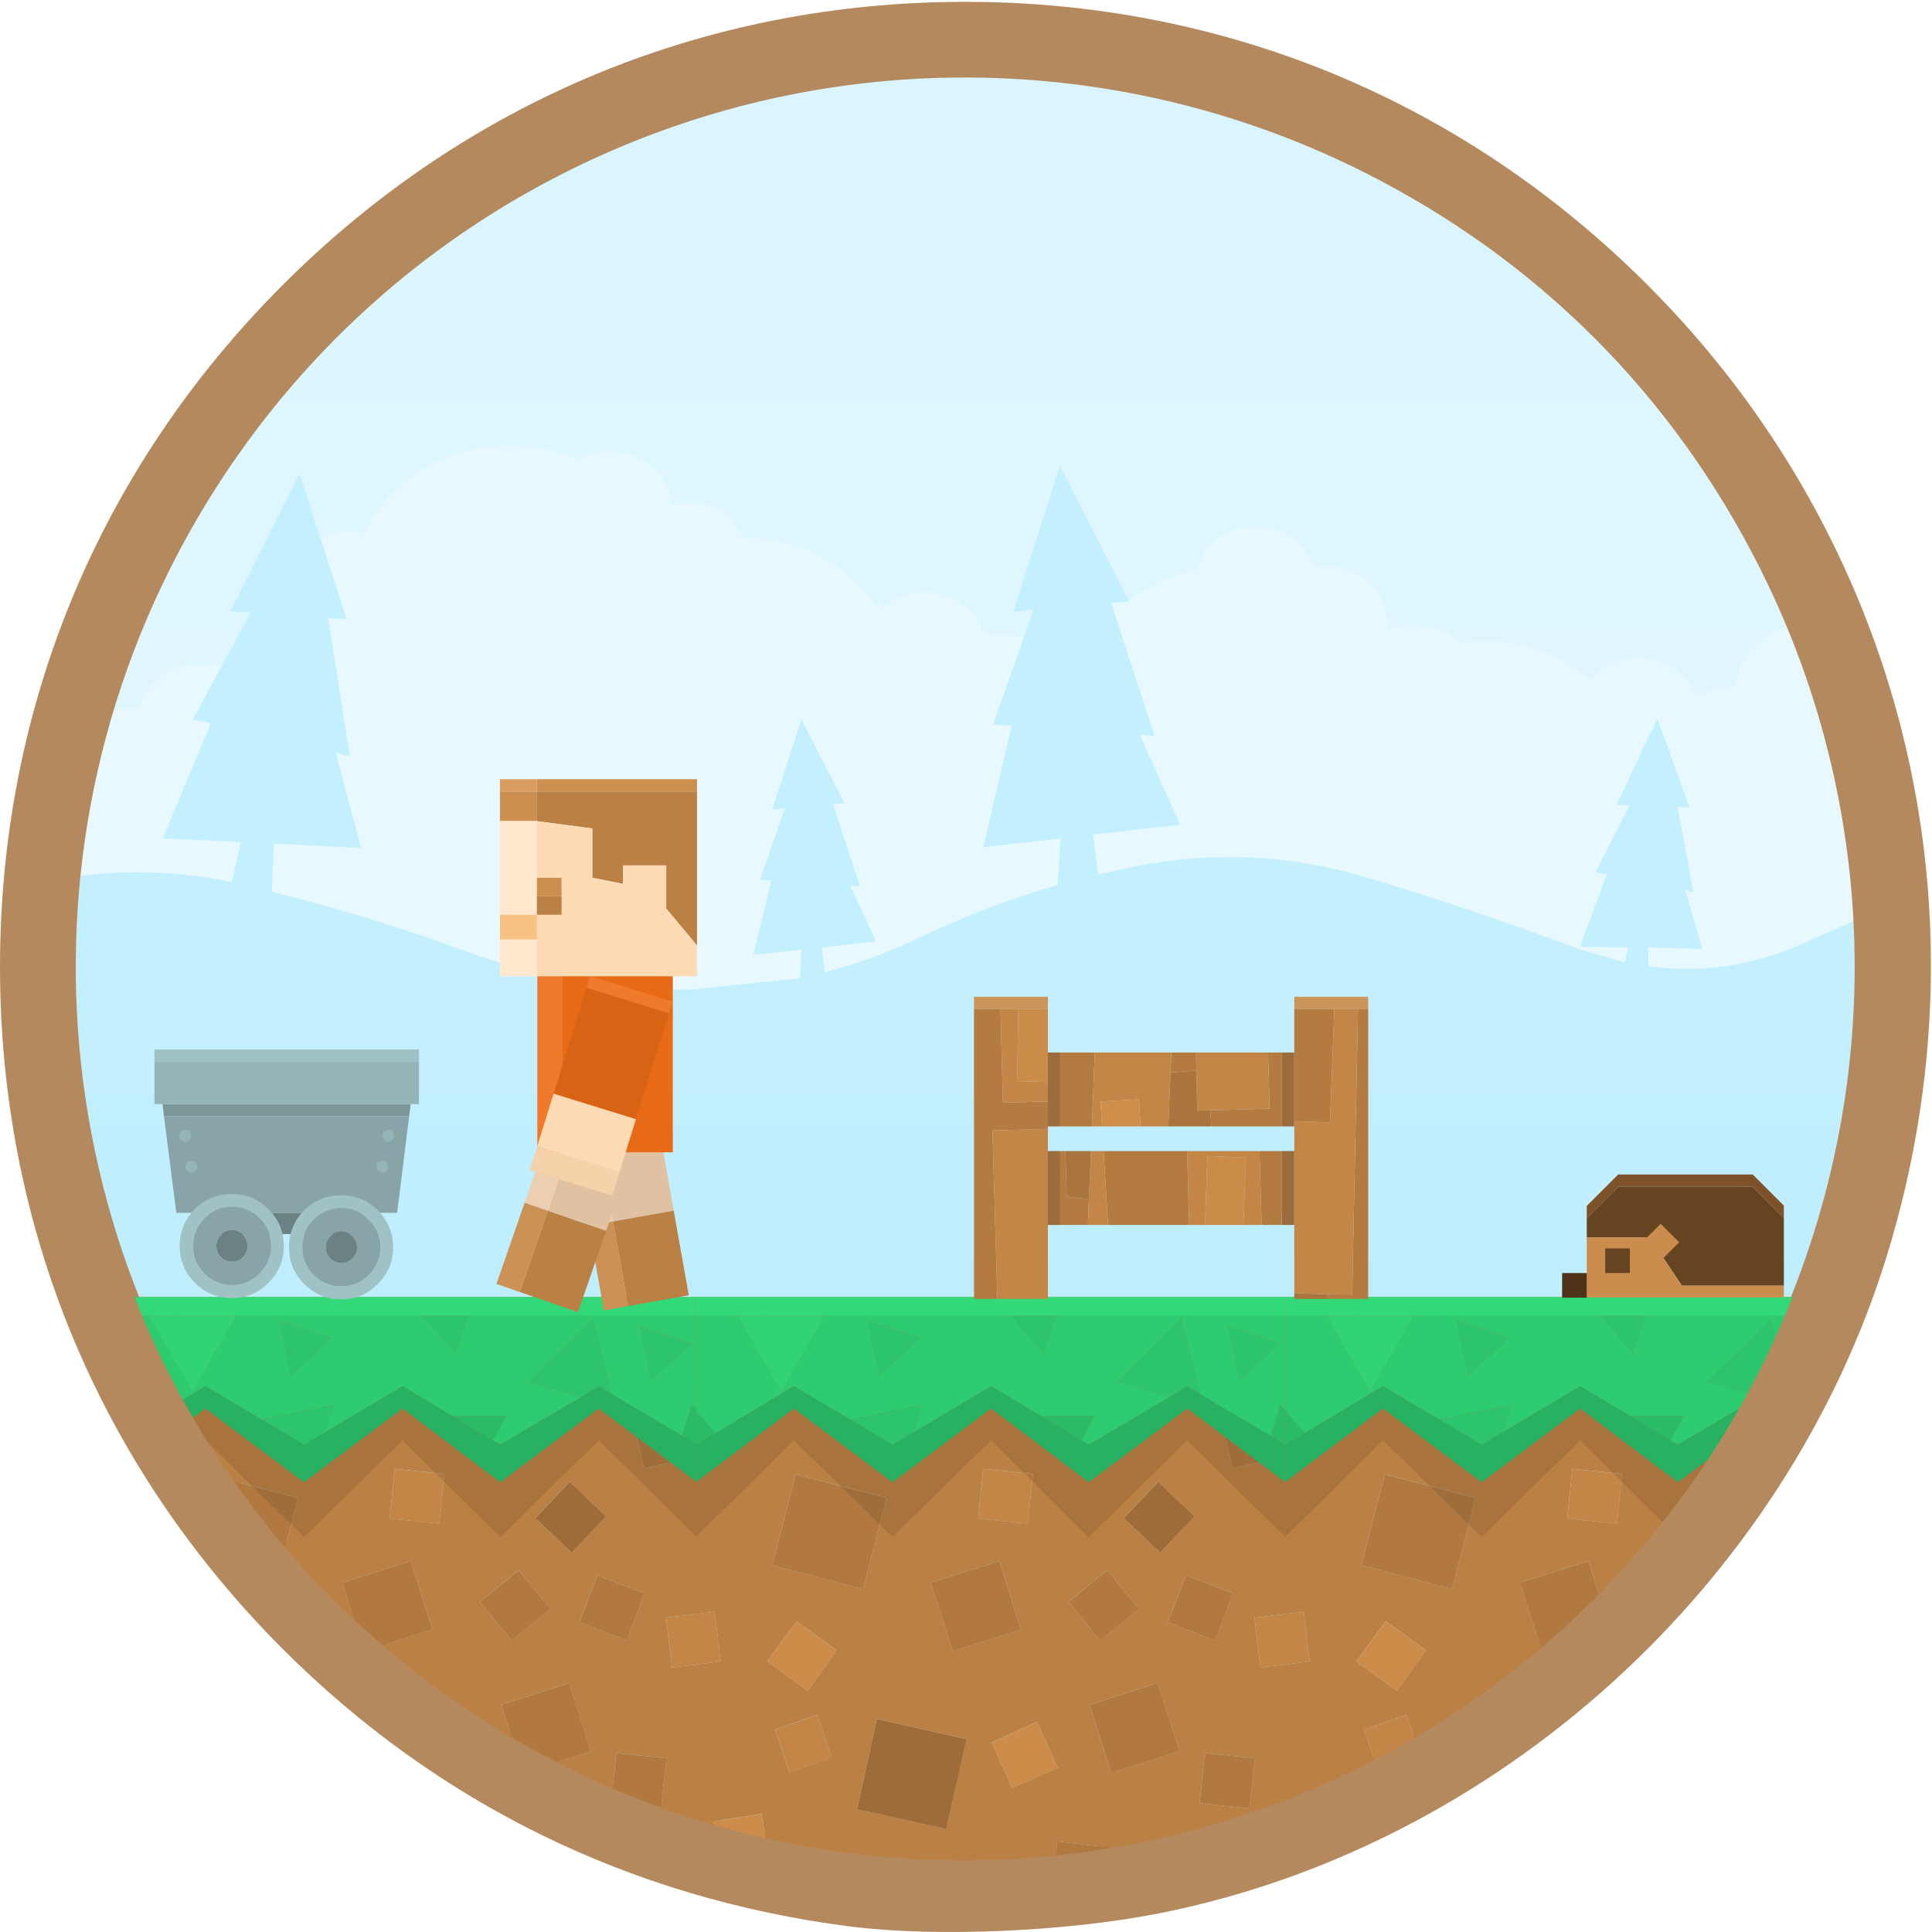 <?xml version="1.0" encoding="UTF-8" standalone="no"?>
<svg
   xmlns:dc="http://purl.org/dc/elements/1.1/"
   xmlns:cc="http://creativecommons.org/ns#"
   xmlns:rdf="http://www.w3.org/1999/02/22-rdf-syntax-ns#"
   xmlns:svg="http://www.w3.org/2000/svg"
   xmlns="http://www.w3.org/2000/svg"
   version="1.1"
   preserveAspectRatio="none"
   x="0px"
   y="0px"
   width="313.679"
   height="313.679"
   viewBox="0 0 313.679 313.679"
   id="svg2">
  <defs
     id="defs4">
    <linearGradient
       gradientUnits="userSpaceOnUse"
       x1="-819.2"
       x2="819.2"
       spreadMethod="pad"
       gradientTransform="matrix(0,0.078,-0.078,0,459.833,374.74)"
       id="gradient1">
      <stop
         offset="0"
         stop-color="#d9f5ff"
         id="stop7207" />
      <stop
         offset="0.537"
         stop-color="#e2f7ff"
         id="stop7209" />
      <stop
         offset="0.549"
         stop-color="#c3effe"
         id="stop7211" />
      <stop
         offset="1"
         stop-color="#b0e9fc"
         id="stop7213" />
    </linearGradient>
    <clipPath
       id="clipPath7384"
       clipPathUnits="userSpaceOnUse">
      <circle
         r="63.866"
         cy="375.207"
         cx="459.266"
         id="circle7386"
         style="fill:#e35d5c;fill-opacity:1;stroke:none;stroke-width:0.913;stroke-miterlimit:4;stroke-dasharray:none;stroke-opacity:1" />
    </clipPath>
    <clipPath
       clipPathUnits="userSpaceOnUse"
       id="clipPath4394">
      <circle
         style="fill:#000000;fill-opacity:1;stroke:none;stroke-width:0.913;stroke-miterlimit:4;stroke-dasharray:none;stroke-opacity:1"
         id="circle4396"
         cx="156.088"
         cy="156.262"
         r="144.79" />
    </clipPath>
  </defs>
  <rect
     x="-233.474"
     y="220.363"
     display="none"
     width="334.407"
     height="263.333"
     id="rect3-4"
     style="clip-rule:evenodd;display:none;fill:#e7e7e7;fill-rule:evenodd" />
  <g
     style="display:none"
     id="g8-0"
     display="none"
     transform="matrix(0.65,0,0,0.672,61.039,13.826)">
    <path
       style="display:inline;fill:#394d54"
       id="path10-1"
       d="m 61.093,319.89 c 6.023,0 11.763,-0.157 17.219,-0.464 0.476,-0.026 0.932,-0.063 1.402,-0.092 0.005,-0.002 0.008,-0.002 0.012,-0.002 13.872,-0.855 25.876,-2.708 35.902,-5.57 0.002,-0.002 0.004,-0.002 0.006,-0.002 1.823,-0.521 3.588,-1.07 5.282,-1.656 1.894,-0.657 2.896,-2.725 2.241,-4.618 -0.656,-1.895 -2.722,-2.899 -4.618,-2.24 -12.734,4.412 -29.535,6.842 -50.125,7.298 -0.002,0 -0.004,0 -0.005,0 -10.477,0.232 -21.93,-0.044 -34.352,-0.843 0,0 0,0 -0.001,0 -0.635,-0.038 -1.259,-0.075 -1.9,-0.118 -1.995,-0.128 -3.731,1.374 -3.869,3.375 -0.136,1.999 1.376,3.73 3.375,3.866 2.537,0.173 5.03,0.321 7.49,0.453 0.392,0.021 0.77,0.034 1.158,0.054 l 0,0 c 7.256,0.366 14.194,0.559 20.783,0.559 z"
       display="inline" />
  </g>
  <rect
     x="-233.474"
     y="220.363"
     display="none"
     width="334.407"
     height="263.333"
     id="rect3"
     style="clip-rule:evenodd;display:none;fill:#e7e7e7;fill-rule:evenodd" />
  <g
     style="display:none"
     id="g8"
     display="none"
     transform="matrix(0.65,0,0,0.672,61.039,13.826)">
    <path
       style="display:inline;fill:#394d54"
       id="path10"
       d="m 61.093,319.89 c 6.023,0 11.763,-0.157 17.219,-0.464 0.476,-0.026 0.932,-0.063 1.402,-0.092 0.005,-0.002 0.008,-0.002 0.012,-0.002 13.872,-0.855 25.876,-2.708 35.902,-5.57 0.002,-0.002 0.004,-0.002 0.006,-0.002 1.823,-0.521 3.588,-1.07 5.282,-1.656 1.894,-0.657 2.896,-2.725 2.241,-4.618 -0.656,-1.895 -2.722,-2.899 -4.618,-2.24 -12.734,4.412 -29.535,6.842 -50.125,7.298 -0.002,0 -0.004,0 -0.005,0 -10.477,0.232 -21.93,-0.044 -34.352,-0.843 0,0 0,0 -0.001,0 -0.635,-0.038 -1.259,-0.075 -1.9,-0.118 -1.995,-0.128 -3.731,1.374 -3.869,3.375 -0.136,1.999 1.376,3.73 3.375,3.866 2.537,0.173 5.03,0.321 7.49,0.453 0.392,0.021 0.77,0.034 1.158,0.054 l 0,0 c 7.256,0.366 14.194,0.559 20.783,0.559 z"
       display="inline" />
  </g>
  <rect
     style="clip-rule:evenodd;display:none;fill:#e7e7e7;fill-rule:evenodd"
     id="rect3-4-9"
     height="166.724"
     width="211.723"
     display="none"
     y="188.962"
     x="232.313" />
  <g
     transform="matrix(0.412,0,0,0.425,418.778,58.197)"
     display="none"
     id="g8-0-9"
     style="display:none">
    <path
       display="inline"
       d="m 61.093,319.89 c 6.023,0 11.763,-0.157 17.219,-0.464 0.476,-0.026 0.932,-0.063 1.402,-0.092 0.005,-0.002 0.008,-0.002 0.012,-0.002 13.872,-0.855 25.876,-2.708 35.902,-5.57 0.002,-0.002 0.004,-0.002 0.006,-0.002 1.823,-0.521 3.588,-1.07 5.282,-1.656 1.894,-0.657 2.896,-2.725 2.241,-4.618 -0.656,-1.895 -2.722,-2.899 -4.618,-2.24 -12.734,4.412 -29.535,6.842 -50.125,7.298 -0.002,0 -0.004,0 -0.005,0 -10.477,0.232 -21.93,-0.044 -34.352,-0.843 0,0 0,0 -0.001,0 -0.635,-0.038 -1.259,-0.075 -1.9,-0.118 -1.995,-0.128 -3.731,1.374 -3.869,3.375 -0.136,1.999 1.376,3.73 3.375,3.866 2.537,0.173 5.03,0.321 7.49,0.453 0.392,0.021 0.77,0.034 1.158,0.054 l 0,0 c 7.256,0.366 14.194,0.559 20.783,0.559 z"
       id="path10-1-0"
       style="display:inline;fill:#394d54" />
  </g>
  <rect
     style="clip-rule:evenodd;display:none;fill:#e7e7e7;fill-rule:evenodd"
     id="rect3-7"
     height="166.724"
     width="211.723"
     display="none"
     y="188.962"
     x="232.313" />
  <g
     transform="matrix(0.412,0,0,0.425,418.778,58.197)"
     display="none"
     id="g8-8"
     style="display:none">
    <path
       display="inline"
       d="m 61.093,319.89 c 6.023,0 11.763,-0.157 17.219,-0.464 0.476,-0.026 0.932,-0.063 1.402,-0.092 0.005,-0.002 0.008,-0.002 0.012,-0.002 13.872,-0.855 25.876,-2.708 35.902,-5.57 0.002,-0.002 0.004,-0.002 0.006,-0.002 1.823,-0.521 3.588,-1.07 5.282,-1.656 1.894,-0.657 2.896,-2.725 2.241,-4.618 -0.656,-1.895 -2.722,-2.899 -4.618,-2.24 -12.734,4.412 -29.535,6.842 -50.125,7.298 -0.002,0 -0.004,0 -0.005,0 -10.477,0.232 -21.93,-0.044 -34.352,-0.843 0,0 0,0 -0.001,0 -0.635,-0.038 -1.259,-0.075 -1.9,-0.118 -1.995,-0.128 -3.731,1.374 -3.869,3.375 -0.136,1.999 1.376,3.73 3.375,3.866 2.537,0.173 5.03,0.321 7.49,0.453 0.392,0.021 0.77,0.034 1.158,0.054 l 0,0 c 7.256,0.366 14.194,0.559 20.783,0.559 z"
       id="path10-4"
       style="display:inline;fill:#394d54" />
  </g>
  <rect
     style="clip-rule:evenodd;display:none;fill:#e7e7e7;fill-rule:evenodd"
     id="rect3-4-6"
     height="166.724"
     width="211.723"
     display="none"
     y="114.529"
     x="-467.483" />
  <g
     transform="matrix(0.412,0,0,0.425,-281.018,-16.235)"
     display="none"
     id="g8-0-6"
     style="display:none">
    <path
       display="inline"
       d="m 61.093,319.89 c 6.023,0 11.763,-0.157 17.219,-0.464 0.476,-0.026 0.932,-0.063 1.402,-0.092 0.005,-0.002 0.008,-0.002 0.012,-0.002 13.872,-0.855 25.876,-2.708 35.902,-5.57 0.002,-0.002 0.004,-0.002 0.006,-0.002 1.823,-0.521 3.588,-1.07 5.282,-1.656 1.894,-0.657 2.896,-2.725 2.241,-4.618 -0.656,-1.895 -2.722,-2.899 -4.618,-2.24 -12.734,4.412 -29.535,6.842 -50.125,7.298 -0.002,0 -0.004,0 -0.005,0 -10.477,0.232 -21.93,-0.044 -34.352,-0.843 0,0 0,0 -0.001,0 -0.635,-0.038 -1.259,-0.075 -1.9,-0.118 -1.995,-0.128 -3.731,1.374 -3.869,3.375 -0.136,1.999 1.376,3.73 3.375,3.866 2.537,0.173 5.03,0.321 7.49,0.453 0.392,0.021 0.77,0.034 1.158,0.054 l 0,0 c 7.256,0.366 14.194,0.559 20.783,0.559 z"
       id="path10-1-8"
       style="display:inline;fill:#394d54" />
  </g>
  <rect
     style="clip-rule:evenodd;display:none;fill:#e7e7e7;fill-rule:evenodd"
     id="rect3-1"
     height="166.724"
     width="211.723"
     display="none"
     y="114.529"
     x="-467.483" />
  <g
     transform="matrix(0.412,0,0,0.425,-281.018,-16.235)"
     display="none"
     id="g8-4"
     style="display:none">
    <path
       display="inline"
       d="m 61.093,319.89 c 6.023,0 11.763,-0.157 17.219,-0.464 0.476,-0.026 0.932,-0.063 1.402,-0.092 0.005,-0.002 0.008,-0.002 0.012,-0.002 13.872,-0.855 25.876,-2.708 35.902,-5.57 0.002,-0.002 0.004,-0.002 0.006,-0.002 1.823,-0.521 3.588,-1.07 5.282,-1.656 1.894,-0.657 2.896,-2.725 2.241,-4.618 -0.656,-1.895 -2.722,-2.899 -4.618,-2.24 -12.734,4.412 -29.535,6.842 -50.125,7.298 -0.002,0 -0.004,0 -0.005,0 -10.477,0.232 -21.93,-0.044 -34.352,-0.843 0,0 0,0 -0.001,0 -0.635,-0.038 -1.259,-0.075 -1.9,-0.118 -1.995,-0.128 -3.731,1.374 -3.869,3.375 -0.136,1.999 1.376,3.73 3.375,3.866 2.537,0.173 5.03,0.321 7.49,0.453 0.392,0.021 0.77,0.034 1.158,0.054 l 0,0 c 7.256,0.366 14.194,0.559 20.783,0.559 z"
       id="path10-0"
       style="display:inline;fill:#394d54" />
  </g>
  <rect
     style="clip-rule:evenodd;display:none;fill:#e7e7e7;fill-rule:evenodd"
     id="rect3-4-2"
     height="263.333"
     width="334.407"
     display="none"
     y="200.534"
     x="-639.047" />
  <g
     transform="matrix(0.65,0,0,0.672,-344.534,-6.003)"
     display="none"
     id="g8-0-7"
     style="display:none">
    <path
       display="inline"
       d="m 61.093,319.89 c 6.023,0 11.763,-0.157 17.219,-0.464 0.476,-0.026 0.932,-0.063 1.402,-0.092 0.005,-0.002 0.008,-0.002 0.012,-0.002 13.872,-0.855 25.876,-2.708 35.902,-5.57 0.002,-0.002 0.004,-0.002 0.006,-0.002 1.823,-0.521 3.588,-1.07 5.282,-1.656 1.894,-0.657 2.896,-2.725 2.241,-4.618 -0.656,-1.895 -2.722,-2.899 -4.618,-2.24 -12.734,4.412 -29.535,6.842 -50.125,7.298 -0.002,0 -0.004,0 -0.005,0 -10.477,0.232 -21.93,-0.044 -34.352,-0.843 0,0 0,0 -0.001,0 -0.635,-0.038 -1.259,-0.075 -1.9,-0.118 -1.995,-0.128 -3.731,1.374 -3.869,3.375 -0.136,1.999 1.376,3.73 3.375,3.866 2.537,0.173 5.03,0.321 7.49,0.453 0.392,0.021 0.77,0.034 1.158,0.054 l 0,0 c 7.256,0.366 14.194,0.559 20.783,0.559 z"
       id="path10-1-2"
       style="display:inline;fill:#394d54" />
  </g>
  <rect
     style="clip-rule:evenodd;display:none;fill:#e7e7e7;fill-rule:evenodd"
     id="rect3-3"
     height="263.333"
     width="334.407"
     display="none"
     y="200.534"
     x="-639.047" />
  <g
     transform="matrix(0.65,0,0,0.672,-344.534,-6.003)"
     display="none"
     id="g8-00"
     style="display:none">
    <path
       display="inline"
       d="m 61.093,319.89 c 6.023,0 11.763,-0.157 17.219,-0.464 0.476,-0.026 0.932,-0.063 1.402,-0.092 0.005,-0.002 0.008,-0.002 0.012,-0.002 13.872,-0.855 25.876,-2.708 35.902,-5.57 0.002,-0.002 0.004,-0.002 0.006,-0.002 1.823,-0.521 3.588,-1.07 5.282,-1.656 1.894,-0.657 2.896,-2.725 2.241,-4.618 -0.656,-1.895 -2.722,-2.899 -4.618,-2.24 -12.734,4.412 -29.535,6.842 -50.125,7.298 -0.002,0 -0.004,0 -0.005,0 -10.477,0.232 -21.93,-0.044 -34.352,-0.843 0,0 0,0 -0.001,0 -0.635,-0.038 -1.259,-0.075 -1.9,-0.118 -1.995,-0.128 -3.731,1.374 -3.869,3.375 -0.136,1.999 1.376,3.73 3.375,3.866 2.537,0.173 5.03,0.321 7.49,0.453 0.392,0.021 0.77,0.034 1.158,0.054 l 0,0 c 7.256,0.366 14.194,0.559 20.783,0.559 z"
       id="path10-2"
       style="display:inline;fill:#394d54" />
  </g>
  <rect
     x="-173.26"
     y="169.133"
     display="none"
     width="211.723"
     height="166.724"
     id="rect3-4-9-2"
     style="clip-rule:evenodd;display:none;fill:#e7e7e7;fill-rule:evenodd" />
  <g
     style="display:none"
     id="g8-0-9-3"
     display="none"
     transform="matrix(0.412,0,0,0.425,13.205,38.369)">
    <path
       style="display:inline;fill:#394d54"
       id="path10-1-0-1"
       d="m 61.093,319.89 c 6.023,0 11.763,-0.157 17.219,-0.464 0.476,-0.026 0.932,-0.063 1.402,-0.092 0.005,-0.002 0.008,-0.002 0.012,-0.002 13.872,-0.855 25.876,-2.708 35.902,-5.57 0.002,-0.002 0.004,-0.002 0.006,-0.002 1.823,-0.521 3.588,-1.07 5.282,-1.656 1.894,-0.657 2.896,-2.725 2.241,-4.618 -0.656,-1.895 -2.722,-2.899 -4.618,-2.24 -12.734,4.412 -29.535,6.842 -50.125,7.298 -0.002,0 -0.004,0 -0.005,0 -10.477,0.232 -21.93,-0.044 -34.352,-0.843 0,0 0,0 -0.001,0 -0.635,-0.038 -1.259,-0.075 -1.9,-0.118 -1.995,-0.128 -3.731,1.374 -3.869,3.375 -0.136,1.999 1.376,3.73 3.375,3.866 2.537,0.173 5.03,0.321 7.49,0.453 0.392,0.021 0.77,0.034 1.158,0.054 l 0,0 c 7.256,0.366 14.194,0.559 20.783,0.559 z"
       display="inline" />
  </g>
  <rect
     x="-173.26"
     y="169.133"
     display="none"
     width="211.723"
     height="166.724"
     id="rect3-7-2"
     style="clip-rule:evenodd;display:none;fill:#e7e7e7;fill-rule:evenodd" />
  <g
     style="display:none"
     id="g8-8-9"
     display="none"
     transform="matrix(0.412,0,0,0.425,13.205,38.369)">
    <path
       style="display:inline;fill:#394d54"
       id="path10-4-4"
       d="m 61.093,319.89 c 6.023,0 11.763,-0.157 17.219,-0.464 0.476,-0.026 0.932,-0.063 1.402,-0.092 0.005,-0.002 0.008,-0.002 0.012,-0.002 13.872,-0.855 25.876,-2.708 35.902,-5.57 0.002,-0.002 0.004,-0.002 0.006,-0.002 1.823,-0.521 3.588,-1.07 5.282,-1.656 1.894,-0.657 2.896,-2.725 2.241,-4.618 -0.656,-1.895 -2.722,-2.899 -4.618,-2.24 -12.734,4.412 -29.535,6.842 -50.125,7.298 -0.002,0 -0.004,0 -0.005,0 -10.477,0.232 -21.93,-0.044 -34.352,-0.843 0,0 0,0 -0.001,0 -0.635,-0.038 -1.259,-0.075 -1.9,-0.118 -1.995,-0.128 -3.731,1.374 -3.869,3.375 -0.136,1.999 1.376,3.73 3.375,3.866 2.537,0.173 5.03,0.321 7.49,0.453 0.392,0.021 0.77,0.034 1.158,0.054 l 0,0 c 7.256,0.366 14.194,0.559 20.783,0.559 z"
       display="inline" />
  </g>
  <rect
     x="-873.056"
     y="94.701"
     display="none"
     width="211.723"
     height="166.724"
     id="rect3-4-6-9"
     style="clip-rule:evenodd;display:none;fill:#e7e7e7;fill-rule:evenodd" />
  <g
     style="display:none"
     id="g8-0-6-0"
     display="none"
     transform="matrix(0.412,0,0,0.425,-686.591,-36.064)">
    <path
       style="display:inline;fill:#394d54"
       id="path10-1-8-5"
       d="m 61.093,319.89 c 6.023,0 11.763,-0.157 17.219,-0.464 0.476,-0.026 0.932,-0.063 1.402,-0.092 0.005,-0.002 0.008,-0.002 0.012,-0.002 13.872,-0.855 25.876,-2.708 35.902,-5.57 0.002,-0.002 0.004,-0.002 0.006,-0.002 1.823,-0.521 3.588,-1.07 5.282,-1.656 1.894,-0.657 2.896,-2.725 2.241,-4.618 -0.656,-1.895 -2.722,-2.899 -4.618,-2.24 -12.734,4.412 -29.535,6.842 -50.125,7.298 -0.002,0 -0.004,0 -0.005,0 -10.477,0.232 -21.93,-0.044 -34.352,-0.843 0,0 0,0 -0.001,0 -0.635,-0.038 -1.259,-0.075 -1.9,-0.118 -1.995,-0.128 -3.731,1.374 -3.869,3.375 -0.136,1.999 1.376,3.73 3.375,3.866 2.537,0.173 5.03,0.321 7.49,0.453 0.392,0.021 0.77,0.034 1.158,0.054 l 0,0 c 7.256,0.366 14.194,0.559 20.783,0.559 z"
       display="inline" />
  </g>
  <rect
     x="-873.056"
     y="94.701"
     display="none"
     width="211.723"
     height="166.724"
     id="rect3-1-2"
     style="clip-rule:evenodd;display:none;fill:#e7e7e7;fill-rule:evenodd" />
  <g
     style="display:none"
     id="g8-4-6"
     display="none"
     transform="matrix(0.412,0,0,0.425,-686.591,-36.064)">
    <path
       style="display:inline;fill:#394d54"
       id="path10-0-5"
       d="m 61.093,319.89 c 6.023,0 11.763,-0.157 17.219,-0.464 0.476,-0.026 0.932,-0.063 1.402,-0.092 0.005,-0.002 0.008,-0.002 0.012,-0.002 13.872,-0.855 25.876,-2.708 35.902,-5.57 0.002,-0.002 0.004,-0.002 0.006,-0.002 1.823,-0.521 3.588,-1.07 5.282,-1.656 1.894,-0.657 2.896,-2.725 2.241,-4.618 -0.656,-1.895 -2.722,-2.899 -4.618,-2.24 -12.734,4.412 -29.535,6.842 -50.125,7.298 -0.002,0 -0.004,0 -0.005,0 -10.477,0.232 -21.93,-0.044 -34.352,-0.843 0,0 0,0 -0.001,0 -0.635,-0.038 -1.259,-0.075 -1.9,-0.118 -1.995,-0.128 -3.731,1.374 -3.869,3.375 -0.136,1.999 1.376,3.73 3.375,3.866 2.537,0.173 5.03,0.321 7.49,0.453 0.392,0.021 0.77,0.034 1.158,0.054 l 0,0 c 7.256,0.366 14.194,0.559 20.783,0.559 z"
       display="inline" />
  </g>
  <rect
     style="clip-rule:evenodd;display:none;fill:#e7e7e7;fill-rule:evenodd"
     id="rect3-4-8"
     height="263.333"
     width="334.407"
     display="none"
     y="132.743"
     x="-1029.863" />
  <g
     transform="matrix(0.65,0,0,0.672,-735.351,-73.794)"
     display="none"
     id="g8-0-1"
     style="display:none">
    <path
       display="inline"
       d="m 61.093,319.89 c 6.023,0 11.763,-0.157 17.219,-0.464 0.476,-0.026 0.932,-0.063 1.402,-0.092 0.005,-0.002 0.008,-0.002 0.012,-0.002 13.872,-0.855 25.876,-2.708 35.902,-5.57 0.002,-0.002 0.004,-0.002 0.006,-0.002 1.823,-0.521 3.588,-1.07 5.282,-1.656 1.894,-0.657 2.896,-2.725 2.241,-4.618 -0.656,-1.895 -2.722,-2.899 -4.618,-2.24 -12.734,4.412 -29.535,6.842 -50.125,7.298 -0.002,0 -0.004,0 -0.005,0 -10.477,0.232 -21.93,-0.044 -34.352,-0.843 0,0 0,0 -0.001,0 -0.635,-0.038 -1.259,-0.075 -1.9,-0.118 -1.995,-0.128 -3.731,1.374 -3.869,3.375 -0.136,1.999 1.376,3.73 3.375,3.866 2.537,0.173 5.03,0.321 7.49,0.453 0.392,0.021 0.77,0.034 1.158,0.054 l 0,0 c 7.256,0.366 14.194,0.559 20.783,0.559 z"
       id="path10-1-5"
       style="display:inline;fill:#394d54" />
  </g>
  <rect
     style="clip-rule:evenodd;display:none;fill:#e7e7e7;fill-rule:evenodd"
     id="rect3-0"
     height="263.333"
     width="334.407"
     display="none"
     y="132.743"
     x="-1029.863" />
  <g
     transform="matrix(0.65,0,0,0.672,-735.351,-73.794)"
     display="none"
     id="g8-9"
     style="display:none">
    <path
       display="inline"
       d="m 61.093,319.89 c 6.023,0 11.763,-0.157 17.219,-0.464 0.476,-0.026 0.932,-0.063 1.402,-0.092 0.005,-0.002 0.008,-0.002 0.012,-0.002 13.872,-0.855 25.876,-2.708 35.902,-5.57 0.002,-0.002 0.004,-0.002 0.006,-0.002 1.823,-0.521 3.588,-1.07 5.282,-1.656 1.894,-0.657 2.896,-2.725 2.241,-4.618 -0.656,-1.895 -2.722,-2.899 -4.618,-2.24 -12.734,4.412 -29.535,6.842 -50.125,7.298 -0.002,0 -0.004,0 -0.005,0 -10.477,0.232 -21.93,-0.044 -34.352,-0.843 0,0 0,0 -0.001,0 -0.635,-0.038 -1.259,-0.075 -1.9,-0.118 -1.995,-0.128 -3.731,1.374 -3.869,3.375 -0.136,1.999 1.376,3.73 3.375,3.866 2.537,0.173 5.03,0.321 7.49,0.453 0.392,0.021 0.77,0.034 1.158,0.054 l 0,0 c 7.256,0.366 14.194,0.559 20.783,0.559 z"
       id="path10-7"
       style="display:inline;fill:#394d54" />
  </g>
  <rect
     x="-564.077"
     y="101.342"
     display="none"
     width="211.723"
     height="166.724"
     id="rect3-4-9-5"
     style="clip-rule:evenodd;display:none;fill:#e7e7e7;fill-rule:evenodd" />
  <g
     style="display:none"
     id="g8-0-9-1"
     display="none"
     transform="matrix(0.412,0,0,0.425,-377.612,-29.422)">
    <path
       style="display:inline;fill:#394d54"
       id="path10-1-0-8"
       d="m 61.093,319.89 c 6.023,0 11.763,-0.157 17.219,-0.464 0.476,-0.026 0.932,-0.063 1.402,-0.092 0.005,-0.002 0.008,-0.002 0.012,-0.002 13.872,-0.855 25.876,-2.708 35.902,-5.57 0.002,-0.002 0.004,-0.002 0.006,-0.002 1.823,-0.521 3.588,-1.07 5.282,-1.656 1.894,-0.657 2.896,-2.725 2.241,-4.618 -0.656,-1.895 -2.722,-2.899 -4.618,-2.24 -12.734,4.412 -29.535,6.842 -50.125,7.298 -0.002,0 -0.004,0 -0.005,0 -10.477,0.232 -21.93,-0.044 -34.352,-0.843 0,0 0,0 -0.001,0 -0.635,-0.038 -1.259,-0.075 -1.9,-0.118 -1.995,-0.128 -3.731,1.374 -3.869,3.375 -0.136,1.999 1.376,3.73 3.375,3.866 2.537,0.173 5.03,0.321 7.49,0.453 0.392,0.021 0.77,0.034 1.158,0.054 l 0,0 c 7.256,0.366 14.194,0.559 20.783,0.559 z"
       display="inline" />
  </g>
  <rect
     x="-564.077"
     y="101.342"
     display="none"
     width="211.723"
     height="166.724"
     id="rect3-7-6"
     style="clip-rule:evenodd;display:none;fill:#e7e7e7;fill-rule:evenodd" />
  <g
     style="display:none"
     id="g8-8-7"
     display="none"
     transform="matrix(0.412,0,0,0.425,-377.612,-29.422)">
    <path
       style="display:inline;fill:#394d54"
       id="path10-4-9"
       d="m 61.093,319.89 c 6.023,0 11.763,-0.157 17.219,-0.464 0.476,-0.026 0.932,-0.063 1.402,-0.092 0.005,-0.002 0.008,-0.002 0.012,-0.002 13.872,-0.855 25.876,-2.708 35.902,-5.57 0.002,-0.002 0.004,-0.002 0.006,-0.002 1.823,-0.521 3.588,-1.07 5.282,-1.656 1.894,-0.657 2.896,-2.725 2.241,-4.618 -0.656,-1.895 -2.722,-2.899 -4.618,-2.24 -12.734,4.412 -29.535,6.842 -50.125,7.298 -0.002,0 -0.004,0 -0.005,0 -10.477,0.232 -21.93,-0.044 -34.352,-0.843 0,0 0,0 -0.001,0 -0.635,-0.038 -1.259,-0.075 -1.9,-0.118 -1.995,-0.128 -3.731,1.374 -3.869,3.375 -0.136,1.999 1.376,3.73 3.375,3.866 2.537,0.173 5.03,0.321 7.49,0.453 0.392,0.021 0.77,0.034 1.158,0.054 l 0,0 c 7.256,0.366 14.194,0.559 20.783,0.559 z"
       display="inline" />
  </g>
  <g
     clip-path="url(#clipPath7384)"
     transform="matrix(2.44,0,0,2.443,-963.687,-759.594)"
     id="g7346">
    <path
       style="fill:url(#gradient1);stroke:none"
       d="m 523.783,438.69 -128,0 0,-127.95 128,0 0,127.95"
       id="path7266" />
    <path
       style="fill:#e7f8ff;stroke:none"
       d="m 503.983,354.69 q 1.7,0 2.9,1.1 0.65,0.6 0.95,1.4 1.2,-0.5 2.55,-0.65 0.2,-1.55 1.4,-2.7 0.8,-0.85 1.85,-1.2 l 1.6,-0.25 q 2.05,0 3.5,1.45 l 0.65,0.75 q 1.7,0.15 2.95,1.4 1.4,1.4 1.45,3.35 l 0,23.7 -128,0 0,-24.1 1.9,-0.4 1.9,0.4 q 2,-0.9 4.45,-0.9 l 0.2,0 q 0.25,-1.1 1.15,-1.9 1.15,-1.1 2.85,-1.1 1.25,0 2.2,0.55 l 1,-1.1 q 1.35,-1.25 2.9,-1.95 l 0.3,-0.9 -0.35,-1.3 0,-0.3 0,-0.15 q 0.05,-1.5 1.2,-2.55 1.2,-1.1 2.85,-1.1 l 0.9,0.1 q 0.75,-1.65 2.2,-2.95 3.05,-2.85 7.4,-2.85 2.5,0 4.6,0.95 0.9,-0.55 2.15,-0.55 1.7,0 2.85,1.1 1.1,1 1.2,2.4 l 1.1,-0.15 q 1.7,0 2.9,1.1 l 0.85,1.3 q 4.35,0 7.4,2.85 l 1.65,1.95 0.05,-0.1 q 1.2,-1.1 2.9,-1.1 1.7,0 2.9,1.1 0.8,0.75 1.05,1.7 l 0.75,0 2.2,0.2 q 0.2,-1.1 1.1,-1.9 1.2,-1.1 2.9,-1.1 1.4,0 2.45,0.75 2.1,-1.75 4.75,-2.25 0.25,-0.95 1.05,-1.75 1.2,-1.1 2.9,-1.1 1.7,0 2.9,1.1 l 1.05,1.6 0.7,-0.05 q 1.7,0 2.9,1.1 1.15,1.1 1.2,2.55 l 0,0.15 0,0.1 -0.05,0.25 0,0.05 q 0.85,-0.35 1.8,-0.35 1.7,0 2.9,1.1 l 0.1,0.15 1.65,-0.15 q 4.1,0 7.1,2.6 l 0.3,-0.35 q 1.2,-1.1 2.9,-1.1"
       id="path7268" />
    <path
       style="fill:#c3effe;stroke:none"
       d="m 502.533,364.39 2.7,-5.7 2.15,5.9 -0.8,-0.05 1.05,5.7 -0.55,-0.15 1.15,3.9 -3.6,-0.1 0,1.25 q 5.4,0.75 10.6,-1.65 4.2,-1.9 8.55,-3.45 l 0,13.65 -128,0 0,-13.65 q 7.25,-2 14.6,-0.5 l 0.6,-2.65 -5.2,-0.25 3.2,-7.65 -1.2,-0.25 3.85,-7.1 -1.35,-0.1 4.6,-9.1 3.15,9.65 -1.25,-0.1 1.45,9.2 -0.95,-0.25 1.7,6.35 -5.8,-0.3 -0.15,3.2 q 6.5,1.6 12.75,3.9 7.35,2.7 15.2,2.6 l 7.2,-0.75 0.1,-1.9 -3.2,0.35 1.2,-4.95 -0.75,-0.05 1.65,-4.75 -0.85,0.1 1.95,-6 2.85,5.55 -0.75,0.1 1.8,5.45 -0.65,-0.05 1.7,3.7 -3.6,0.4 0.2,1.65 q 3.15,-0.8 6.1,-2.2 4.55,-2.2 9.4,-3.6 l 0.2,-3.1 -5.15,0.6 1.9,-8.1 -1.25,-0.05 2.7,-7.65 -1.35,0.15 3.1,-9.7 4.6,9 -1.2,0.1 2.9,8.85 -1,-0.1 2.7,6 -5.8,0.65 0.35,2.65 2.55,-0.55 q 7.65,-1.5 15.15,0.7 7.3,2.2 14.4,4.85 l 2.95,0.85 0.2,-1 -3.2,-0.05 1.8,-4.8 -0.75,-0.15 2.25,-4.45 -0.85,-0.05"
       id="path7274" />
  </g>
  <path
     style="fill:#b5895e;fill-opacity:1"
     d="M 156.7,0.298 C 114.542,0.298 75.813,16.36 45.938,46.235 16.064,76.109 0,114.84 0,156.998 c 0,42.158 16.064,80.887 45.938,110.762 25.086,25.086 56.44,40.436 91.924,45.003 13.933,1.793 35.294,0.885 50.521,-2.149 C 243.198,299.693 290.032,257.234 306.445,203.581 323.665,147.288 308.895,87.666 267.464,46.235 237.589,16.36 198.858,0.298 156.7,0.298 Z M 155.274,12.587 c 22.678,-0.206 45.339,4.929 65.994,15.278 28.308,14.182 50.384,36.258 64.566,64.566 20.386,40.691 20.386,88.442 0,129.133 -7.114,14.199 -14.2,24.182 -25.486,35.905 -23.885,24.811 -55.509,39.939 -90.679,43.375 -26.234,2.563 -53.305,-2.576 -77.534,-14.714 C 77.935,279.016 67.951,271.932 56.227,260.646 11.001,217.108 -0.645,148.744 27.568,92.431 44.527,58.581 73.66,32.974 109.339,20.555 c 14.895,-5.184 30.419,-7.826 45.935,-7.967 z"
     id="path4212" />
  <g
     id="g4330"
     clip-path="url(#clipPath4394)"
     transform="translate(0.332,0.997)">
    <g
       id="g8401"
       transform="matrix(2.802,0,0,2.802,1362.601,-14.456)">
      <path
         id="path4228"
         d="m -455.429,86.18 -2.349,-1.708 -1.708,2.375 2.375,1.681 1.681,-2.349 m -4.11,-6.219 -0.294,2.482 5.098,0.587 0.347,-3.069 8.354,0 0,4.938 -4.003,0.961 0.934,4.03 3.069,-0.694 0,9.128 -1.788,0.214 0.347,2.882 1.441,-0.16 0,12.864 -8.327,0 0.214,-2.028 -5.098,-0.587 -0.294,2.616 -20.658,0 0,-12.864 1.441,-0.187 -0.347,-2.882 -1.094,0.133 0,-9.128 0.988,-0.24 -0.961,-4.057 -0.027,0 0,-4.938 20.658,0 m -16.387,0.907 -2.669,1.174 1.201,2.642 2.642,-1.201 -1.174,-2.616 m 9.715,4.03 -3.683,-3.39 -3.39,3.683 3.683,3.39 3.39,-3.683 m 4.858,14.332 -1.254,-3.977 -3.977,1.254 1.281,3.977 3.95,-1.254 m -2.189,-9.315 -0.294,2.882 2.882,0.294 0.294,-2.882 -2.882,-0.294 m -10.863,0.32 -1.361,5.258 5.258,1.388 1.361,-5.285 -5.258,-1.361 m 0.053,8.514 -1.708,2.322 2.349,1.708 1.681,-2.349 -2.322,-1.681 m 2.028,7.9 -0.827,-2.482 -2.455,0.854 0.827,2.455 2.455,-0.827 m -3.603,6.112 -0.454,-2.856 -2.856,0.454 0.454,2.856 2.856,-0.454 m 10.249,-1.975 1.174,-5.204 -5.204,-1.174 -1.148,5.231 5.178,1.148 m 2.642,-5.018 1.174,2.642 2.642,-1.174 -1.201,-2.669 -2.616,1.201 m 11.743,-13.105 -2.108,-2.002 -2.002,2.108 2.108,2.002 2.002,-2.108 m 0.587,13.718 -0.294,2.909 2.882,0.294 0.32,-2.909 -2.909,-0.294 m -6.672,-2.802 1.254,3.95 3.95,-1.254 -1.254,-3.95 -3.95,1.254 m 5.578,-7.5 -1.041,2.722 2.749,1.068 1.014,-2.749 -2.722,-1.041 m -4.564,-0.294 -2.242,1.842 1.842,2.242 2.269,-1.842 -1.868,-2.242"
         style="fill:#bb8044;stroke:none" />
      <path
         id="path4230"
         d="m -456.363,95.788 1.868,2.242 -2.269,1.842 -1.842,-2.242 2.242,-1.842 m 1.975,-15.827 -0.347,3.069 -5.098,-0.587 0.294,-2.482 5.151,0 m -25.809,4.938 0.027,0 0.961,4.057 -0.988,0.24 0,-4.297 m 20.658,29.225 0.294,-2.616 5.098,0.587 -0.214,2.028 -5.178,0 m 13.505,-24.928 -3.069,0.694 -0.934,-4.03 4.003,-0.961 0,4.297 m -15.32,10.035 -3.95,1.254 -1.281,-3.977 3.977,-1.254 1.254,3.977 m -13.051,-8.994 5.258,1.361 -1.361,5.285 -5.258,-1.388 1.361,-5.258 m 22.606,5.845 2.722,1.041 -1.014,2.749 -2.749,-1.068 1.041,-2.722 m -5.578,7.5 3.95,-1.254 1.254,3.95 -3.95,1.254 -1.254,-3.95 m 6.672,2.802 2.909,0.294 -0.32,2.909 -2.882,-0.294 0.294,-2.909"
         style="fill:#b17940;stroke:none" />
      <path
         id="path4232"
         d="m -455.429,86.18 -1.681,2.349 -2.375,-1.681 1.708,-2.375 2.349,1.708 m -20.498,-5.311 1.174,2.616 -2.642,1.201 -1.201,-2.642 2.669,-1.174 m 1.575,17.882 2.322,1.681 -1.681,2.349 -2.349,-1.708 1.708,-2.322 m -1.575,14.012 -2.856,0.454 -0.454,-2.856 2.856,-0.454 0.454,2.856 m 12.891,-6.993 2.616,-1.201 1.201,2.669 -2.642,1.174 -1.174,-2.642"
         style="fill:#cd8c4a;stroke:none" />
      <path
         id="path4234"
         d="m -466.212,84.899 -3.39,3.683 -3.683,-3.39 3.39,-3.683 3.683,3.39 m 0.534,25.889 -5.178,-1.148 1.148,-5.231 5.204,1.174 -1.174,5.204 m 14.386,-18.122 -2.002,2.108 -2.108,-2.002 2.002,-2.108 2.108,2.002"
         style="fill:#9f6c39;stroke:none" />
      <path
         id="path4236"
         d="m -480.197,98.324 1.094,-0.133 0.347,2.882 -1.441,0.187 0,-2.936 m 34.163,2.936 -1.441,0.16 -0.347,-2.882 1.788,-0.214 0,2.936 m -17.508,-11.343 2.882,0.294 -0.294,2.882 -2.882,-0.294 0.294,-2.882 m -8.781,16.734 -2.455,0.827 -0.827,-2.455 2.455,-0.854 0.827,2.482"
         style="fill:#c48647;stroke:none" />
      <path
         id="path4278"
         d="m -480.197,90.691 0,-2.189 1.148,-0.667 4.537,-2.722 3.283,1.948 2.429,1.441 1.228,-0.721 4.484,-2.669 2.909,1.735 2.322,1.415 0.427,0.24 4.671,-2.749 1.041,-0.641 0.774,0.48 4.057,2.402 0.854,0.507 0,2.189 -5.685,-4.27 -5.712,4.27 -5.658,-4.27 -5.712,4.27 -5.712,-4.27 -5.685,4.27"
         style="fill:#28b162;stroke:none" />
      <path
         id="path4280"
         d="m -450.945,85.593 -0.774,-0.48 -1.041,0.641 -3.043,-0.854 3.737,-3.683 1.121,4.377 m -16.628,2.189 -1.228,0.721 -2.429,-1.441 4.19,-0.854 -0.534,1.575 m 18.202,-6.165 3.096,1.041 -2.429,2.162 -0.667,-3.203 m -9.929,-0.587 -0.747,2.189 -1.922,-2.189 2.669,0 m -10.275,3.47 -0.667,-3.203 3.096,1.041 -2.429,2.162"
         style="fill:#2cc46c;stroke:none" />
      <path
         id="path4282"
         d="m -469.574,84.499 2.429,-2.162 -3.096,-1.041 0.667,3.203 m 16.814,1.254 -4.671,2.749 -0.427,-0.24 0.801,-1.415 -3.123,0 -2.909,-1.735 -4.484,2.669 0.534,-1.575 -4.19,0.854 -3.283,-1.948 -4.537,2.722 -1.148,-1.281 0,-5.525 2.429,0 2.509,4.377 2.536,-4.377 10.756,0 1.922,2.189 0.747,-2.189 13.265,0 0,5.498 -0.294,-0.32 -0.56,1.788 -4.057,-2.402 -1.121,-4.377 -3.737,3.683 3.043,0.854 m 3.39,-4.137 0.667,3.203 2.429,-2.162 -3.096,-1.041"
         style="fill:#2ecc71;stroke:none" />
      <path
         id="path4284"
         d="m -457.858,88.262 -2.322,-1.415 3.123,0 -0.801,1.415 m -21.192,-0.427 -1.148,0.667 0,-1.948 1.148,1.281 m 33.015,0.667 -0.854,-0.507 0.56,-1.788 0.294,0.32 0,1.975"
         style="fill:#2abb67;stroke:none" />
      <path
         id="path4286"
         d="m -446.034,81.029 -13.265,0 -2.669,0 -10.756,0 -5.044,0 -2.429,0 0,-1.068 34.163,0 0,1.068"
         style="fill:#31d978;stroke:none" />
      <path
         id="path4288"
         d="m -472.724,81.029 -2.536,4.377 -2.509,-4.377 5.044,0"
         style="fill:#30d475;stroke:none" />
      <path
         id="path4290"
         d="m -480.197,90.691 5.685,-4.27 5.712,4.27 5.712,-4.27 5.658,4.27 5.712,-4.27 5.685,4.27 0,3.176 -5.685,-5.605 -5.712,5.605 -5.658,-5.605 -5.712,5.605 -5.712,-5.605 -5.685,5.605 0,-3.176"
         style="fill:#000000;fill-opacity:0.102;stroke:none" />
    </g>
    <g
       id="g8401-4"
       transform="matrix(2.802,0,0,2.802,1458.15,-14.456)">
      <path
         id="path4228-2"
         d="m -455.429,86.18 -2.349,-1.708 -1.708,2.375 2.375,1.681 1.681,-2.349 m -4.11,-6.219 -0.294,2.482 5.098,0.587 0.347,-3.069 8.354,0 0,4.938 -4.003,0.961 0.934,4.03 3.069,-0.694 0,9.128 -1.788,0.214 0.347,2.882 1.441,-0.16 0,12.864 -8.327,0 0.214,-2.028 -5.098,-0.587 -0.294,2.616 -20.658,0 0,-12.864 1.441,-0.187 -0.347,-2.882 -1.094,0.133 0,-9.128 0.988,-0.24 -0.961,-4.057 -0.027,0 0,-4.938 20.658,0 m -16.387,0.907 -2.669,1.174 1.201,2.642 2.642,-1.201 -1.174,-2.616 m 9.715,4.03 -3.683,-3.39 -3.39,3.683 3.683,3.39 3.39,-3.683 m 4.858,14.332 -1.254,-3.977 -3.977,1.254 1.281,3.977 3.95,-1.254 m -2.189,-9.315 -0.294,2.882 2.882,0.294 0.294,-2.882 -2.882,-0.294 m -10.863,0.32 -1.361,5.258 5.258,1.388 1.361,-5.285 -5.258,-1.361 m 0.053,8.514 -1.708,2.322 2.349,1.708 1.681,-2.349 -2.322,-1.681 m 2.028,7.9 -0.827,-2.482 -2.455,0.854 0.827,2.455 2.455,-0.827 m -3.603,6.112 -0.454,-2.856 -2.856,0.454 0.454,2.856 2.856,-0.454 m 10.249,-1.975 1.174,-5.204 -5.204,-1.174 -1.148,5.231 5.178,1.148 m 2.642,-5.018 1.174,2.642 2.642,-1.174 -1.201,-2.669 -2.616,1.201 m 11.743,-13.105 -2.108,-2.002 -2.002,2.108 2.108,2.002 2.002,-2.108 m 0.587,13.718 -0.294,2.909 2.882,0.294 0.32,-2.909 -2.909,-0.294 m -6.672,-2.802 1.254,3.95 3.95,-1.254 -1.254,-3.95 -3.95,1.254 m 5.578,-7.5 -1.041,2.722 2.749,1.068 1.014,-2.749 -2.722,-1.041 m -4.564,-0.294 -2.242,1.842 1.842,2.242 2.269,-1.842 -1.868,-2.242"
         style="fill:#bb8044;stroke:none" />
      <path
         id="path4230-9"
         d="m -456.363,95.788 1.868,2.242 -2.269,1.842 -1.842,-2.242 2.242,-1.842 m 1.975,-15.827 -0.347,3.069 -5.098,-0.587 0.294,-2.482 5.151,0 m -25.809,4.938 0.027,0 0.961,4.057 -0.988,0.24 0,-4.297 m 20.658,29.225 0.294,-2.616 5.098,0.587 -0.214,2.028 -5.178,0 m 13.505,-24.928 -3.069,0.694 -0.934,-4.03 4.003,-0.961 0,4.297 m -15.32,10.035 -3.95,1.254 -1.281,-3.977 3.977,-1.254 1.254,3.977 m -13.051,-8.994 5.258,1.361 -1.361,5.285 -5.258,-1.388 1.361,-5.258 m 22.606,5.845 2.722,1.041 -1.014,2.749 -2.749,-1.068 1.041,-2.722 m -5.578,7.5 3.95,-1.254 1.254,3.95 -3.95,1.254 -1.254,-3.95 m 6.672,2.802 2.909,0.294 -0.32,2.909 -2.882,-0.294 0.294,-2.909"
         style="fill:#b17940;stroke:none" />
      <path
         id="path4232-8"
         d="m -455.429,86.18 -1.681,2.349 -2.375,-1.681 1.708,-2.375 2.349,1.708 m -20.498,-5.311 1.174,2.616 -2.642,1.201 -1.201,-2.642 2.669,-1.174 m 1.575,17.882 2.322,1.681 -1.681,2.349 -2.349,-1.708 1.708,-2.322 m -1.575,14.012 -2.856,0.454 -0.454,-2.856 2.856,-0.454 0.454,2.856 m 12.891,-6.993 2.616,-1.201 1.201,2.669 -2.642,1.174 -1.174,-2.642"
         style="fill:#cd8c4a;stroke:none" />
      <path
         id="path4234-9"
         d="m -466.212,84.899 -3.39,3.683 -3.683,-3.39 3.39,-3.683 3.683,3.39 m 0.534,25.889 -5.178,-1.148 1.148,-5.231 5.204,1.174 -1.174,5.204 m 14.386,-18.122 -2.002,2.108 -2.108,-2.002 2.002,-2.108 2.108,2.002"
         style="fill:#9f6c39;stroke:none" />
      <path
         id="path4236-9"
         d="m -480.197,98.324 1.094,-0.133 0.347,2.882 -1.441,0.187 0,-2.936 m 34.163,2.936 -1.441,0.16 -0.347,-2.882 1.788,-0.214 0,2.936 m -17.508,-11.343 2.882,0.294 -0.294,2.882 -2.882,-0.294 0.294,-2.882 m -8.781,16.734 -2.455,0.827 -0.827,-2.455 2.455,-0.854 0.827,2.482"
         style="fill:#c48647;stroke:none" />
      <path
         id="path4278-8"
         d="m -480.197,90.691 0,-2.189 1.148,-0.667 4.537,-2.722 3.283,1.948 2.429,1.441 1.228,-0.721 4.484,-2.669 2.909,1.735 2.322,1.415 0.427,0.24 4.671,-2.749 1.041,-0.641 0.774,0.48 4.057,2.402 0.854,0.507 0,2.189 -5.685,-4.27 -5.712,4.27 -5.658,-4.27 -5.712,4.27 -5.712,-4.27 -5.685,4.27"
         style="fill:#28b162;stroke:none" />
      <path
         id="path4280-9"
         d="m -450.945,85.593 -0.774,-0.48 -1.041,0.641 -3.043,-0.854 3.737,-3.683 1.121,4.377 m -16.628,2.189 -1.228,0.721 -2.429,-1.441 4.19,-0.854 -0.534,1.575 m 18.202,-6.165 3.096,1.041 -2.429,2.162 -0.667,-3.203 m -9.929,-0.587 -0.747,2.189 -1.922,-2.189 2.669,0 m -10.275,3.47 -0.667,-3.203 3.096,1.041 -2.429,2.162"
         style="fill:#2cc46c;stroke:none" />
      <path
         id="path4282-4"
         d="m -469.574,84.499 2.429,-2.162 -3.096,-1.041 0.667,3.203 m 16.814,1.254 -4.671,2.749 -0.427,-0.24 0.801,-1.415 -3.123,0 -2.909,-1.735 -4.484,2.669 0.534,-1.575 -4.19,0.854 -3.283,-1.948 -4.537,2.722 -1.148,-1.281 0,-5.525 2.429,0 2.509,4.377 2.536,-4.377 10.756,0 1.922,2.189 0.747,-2.189 13.265,0 0,5.498 -0.294,-0.32 -0.56,1.788 -4.057,-2.402 -1.121,-4.377 -3.737,3.683 3.043,0.854 m 3.39,-4.137 0.667,3.203 2.429,-2.162 -3.096,-1.041"
         style="fill:#2ecc71;stroke:none" />
      <path
         id="path4284-5"
         d="m -457.858,88.262 -2.322,-1.415 3.123,0 -0.801,1.415 m -21.192,-0.427 -1.148,0.667 0,-1.948 1.148,1.281 m 33.015,0.667 -0.854,-0.507 0.56,-1.788 0.294,0.32 0,1.975"
         style="fill:#2abb67;stroke:none" />
      <path
         id="path4286-9"
         d="m -446.034,81.029 -13.265,0 -2.669,0 -10.756,0 -5.044,0 -2.429,0 0,-1.068 34.163,0 0,1.068"
         style="fill:#31d978;stroke:none" />
      <path
         id="path4288-2"
         d="m -472.724,81.029 -2.536,4.377 -2.509,-4.377 5.044,0"
         style="fill:#30d475;stroke:none" />
      <path
         id="path4290-1"
         d="m -480.197,90.691 5.685,-4.27 5.712,4.27 5.712,-4.27 5.658,4.27 5.712,-4.27 5.685,4.27 0,3.176 -5.685,-5.605 -5.712,5.605 -5.658,-5.605 -5.712,5.605 -5.712,-5.605 -5.685,5.605 0,-3.176"
         style="fill:#000000;fill-opacity:0.102;stroke:none" />
    </g>
    <g
       id="g8401-8"
       transform="matrix(2.802,0,0,2.802,1553.796,-14.456)">
      <path
         id="path4228-4"
         d="m -455.429,86.18 -2.349,-1.708 -1.708,2.375 2.375,1.681 1.681,-2.349 m -4.11,-6.219 -0.294,2.482 5.098,0.587 0.347,-3.069 8.354,0 0,4.938 -4.003,0.961 0.934,4.03 3.069,-0.694 0,9.128 -1.788,0.214 0.347,2.882 1.441,-0.16 0,12.864 -8.327,0 0.214,-2.028 -5.098,-0.587 -0.294,2.616 -20.658,0 0,-12.864 1.441,-0.187 -0.347,-2.882 -1.094,0.133 0,-9.128 0.988,-0.24 -0.961,-4.057 -0.027,0 0,-4.938 20.658,0 m -16.387,0.907 -2.669,1.174 1.201,2.642 2.642,-1.201 -1.174,-2.616 m 9.715,4.03 -3.683,-3.39 -3.39,3.683 3.683,3.39 3.39,-3.683 m 4.858,14.332 -1.254,-3.977 -3.977,1.254 1.281,3.977 3.95,-1.254 m -2.189,-9.315 -0.294,2.882 2.882,0.294 0.294,-2.882 -2.882,-0.294 m -10.863,0.32 -1.361,5.258 5.258,1.388 1.361,-5.285 -5.258,-1.361 m 0.053,8.514 -1.708,2.322 2.349,1.708 1.681,-2.349 -2.322,-1.681 m 2.028,7.9 -0.827,-2.482 -2.455,0.854 0.827,2.455 2.455,-0.827 m -3.603,6.112 -0.454,-2.856 -2.856,0.454 0.454,2.856 2.856,-0.454 m 10.249,-1.975 1.174,-5.204 -5.204,-1.174 -1.148,5.231 5.178,1.148 m 2.642,-5.018 1.174,2.642 2.642,-1.174 -1.201,-2.669 -2.616,1.201 m 11.743,-13.105 -2.108,-2.002 -2.002,2.108 2.108,2.002 2.002,-2.108 m 0.587,13.718 -0.294,2.909 2.882,0.294 0.32,-2.909 -2.909,-0.294 m -6.672,-2.802 1.254,3.95 3.95,-1.254 -1.254,-3.95 -3.95,1.254 m 5.578,-7.5 -1.041,2.722 2.749,1.068 1.014,-2.749 -2.722,-1.041 m -4.564,-0.294 -2.242,1.842 1.842,2.242 2.269,-1.842 -1.868,-2.242"
         style="fill:#bb8044;stroke:none" />
      <path
         id="path4230-7"
         d="m -456.363,95.788 1.868,2.242 -2.269,1.842 -1.842,-2.242 2.242,-1.842 m 1.975,-15.827 -0.347,3.069 -5.098,-0.587 0.294,-2.482 5.151,0 m -25.809,4.938 0.027,0 0.961,4.057 -0.988,0.24 0,-4.297 m 20.658,29.225 0.294,-2.616 5.098,0.587 -0.214,2.028 -5.178,0 m 13.505,-24.928 -3.069,0.694 -0.934,-4.03 4.003,-0.961 0,4.297 m -15.32,10.035 -3.95,1.254 -1.281,-3.977 3.977,-1.254 1.254,3.977 m -13.051,-8.994 5.258,1.361 -1.361,5.285 -5.258,-1.388 1.361,-5.258 m 22.606,5.845 2.722,1.041 -1.014,2.749 -2.749,-1.068 1.041,-2.722 m -5.578,7.5 3.95,-1.254 1.254,3.95 -3.95,1.254 -1.254,-3.95 m 6.672,2.802 2.909,0.294 -0.32,2.909 -2.882,-0.294 0.294,-2.909"
         style="fill:#b17940;stroke:none" />
      <path
         id="path4232-3"
         d="m -455.429,86.18 -1.681,2.349 -2.375,-1.681 1.708,-2.375 2.349,1.708 m -20.498,-5.311 1.174,2.616 -2.642,1.201 -1.201,-2.642 2.669,-1.174 m 1.575,17.882 2.322,1.681 -1.681,2.349 -2.349,-1.708 1.708,-2.322 m -1.575,14.012 -2.856,0.454 -0.454,-2.856 2.856,-0.454 0.454,2.856 m 12.891,-6.993 2.616,-1.201 1.201,2.669 -2.642,1.174 -1.174,-2.642"
         style="fill:#cd8c4a;stroke:none" />
      <path
         id="path4234-4"
         d="m -466.212,84.899 -3.39,3.683 -3.683,-3.39 3.39,-3.683 3.683,3.39 m 0.534,25.889 -5.178,-1.148 1.148,-5.231 5.204,1.174 -1.174,5.204 m 14.386,-18.122 -2.002,2.108 -2.108,-2.002 2.002,-2.108 2.108,2.002"
         style="fill:#9f6c39;stroke:none" />
      <path
         id="path4236-4"
         d="m -480.197,98.324 1.094,-0.133 0.347,2.882 -1.441,0.187 0,-2.936 m 34.163,2.936 -1.441,0.16 -0.347,-2.882 1.788,-0.214 0,2.936 m -17.508,-11.343 2.882,0.294 -0.294,2.882 -2.882,-0.294 0.294,-2.882 m -8.781,16.734 -2.455,0.827 -0.827,-2.455 2.455,-0.854 0.827,2.482"
         style="fill:#c48647;stroke:none" />
      <path
         id="path4278-6"
         d="m -480.197,90.691 0,-2.189 1.148,-0.667 4.537,-2.722 3.283,1.948 2.429,1.441 1.228,-0.721 4.484,-2.669 2.909,1.735 2.322,1.415 0.427,0.24 4.671,-2.749 1.041,-0.641 0.774,0.48 4.057,2.402 0.854,0.507 0,2.189 -5.685,-4.27 -5.712,4.27 -5.658,-4.27 -5.712,4.27 -5.712,-4.27 -5.685,4.27"
         style="fill:#28b162;stroke:none" />
      <path
         id="path4280-6"
         d="m -450.945,85.593 -0.774,-0.48 -1.041,0.641 -3.043,-0.854 3.737,-3.683 1.121,4.377 m -16.628,2.189 -1.228,0.721 -2.429,-1.441 4.19,-0.854 -0.534,1.575 m 18.202,-6.165 3.096,1.041 -2.429,2.162 -0.667,-3.203 m -9.929,-0.587 -0.747,2.189 -1.922,-2.189 2.669,0 m -10.275,3.47 -0.667,-3.203 3.096,1.041 -2.429,2.162"
         style="fill:#2cc46c;stroke:none" />
      <path
         id="path4282-3"
         d="m -469.574,84.499 2.429,-2.162 -3.096,-1.041 0.667,3.203 m 16.814,1.254 -4.671,2.749 -0.427,-0.24 0.801,-1.415 -3.123,0 -2.909,-1.735 -4.484,2.669 0.534,-1.575 -4.19,0.854 -3.283,-1.948 -4.537,2.722 -1.148,-1.281 0,-5.525 2.429,0 2.509,4.377 2.536,-4.377 10.756,0 1.922,2.189 0.747,-2.189 13.265,0 0,5.498 -0.294,-0.32 -0.56,1.788 -4.057,-2.402 -1.121,-4.377 -3.737,3.683 3.043,0.854 m 3.39,-4.137 0.667,3.203 2.429,-2.162 -3.096,-1.041"
         style="fill:#2ecc71;stroke:none" />
      <path
         id="path4284-1"
         d="m -457.858,88.262 -2.322,-1.415 3.123,0 -0.801,1.415 m -21.192,-0.427 -1.148,0.667 0,-1.948 1.148,1.281 m 33.015,0.667 -0.854,-0.507 0.56,-1.788 0.294,0.32 0,1.975"
         style="fill:#2abb67;stroke:none" />
      <path
         id="path4286-2"
         d="m -446.034,81.029 -13.265,0 -2.669,0 -10.756,0 -5.044,0 -2.429,0 0,-1.068 34.163,0 0,1.068"
         style="fill:#31d978;stroke:none" />
      <path
         id="path4288-7"
         d="m -472.724,81.029 -2.536,4.377 -2.509,-4.377 5.044,0"
         style="fill:#30d475;stroke:none" />
      <path
         id="path4290-0"
         d="m -480.197,90.691 5.685,-4.27 5.712,4.27 5.712,-4.27 5.658,4.27 5.712,-4.27 5.685,4.27 0,3.176 -5.685,-5.605 -5.712,5.605 -5.658,-5.605 -5.712,5.605 -5.712,-5.605 -5.685,5.605 0,-3.176"
         style="fill:#000000;fill-opacity:0.102;stroke:none" />
    </g>
  </g>
  <g
     transform="translate(4.068,-197.692)"
     id="g5079">
    <path
       style="fill:#664421;stroke:none"
       d="m 253.558,395.435 0.05,0 5.05,-5.05 21.85,0 5.05,5.05 0,11 -16.55,0 -5.25,-7.85 -10.2,0 0,-3.15"
       id="path4314" />
    <path
       style="fill:#cb8d4e;stroke:none"
       d="m 253.558,398.585 10.2,0 5.25,7.85 16.55,0 0,1.9 -32,0 0,-9.75"
       id="path4316" />
    <path
       style="fill:#7e5228;stroke:none"
       d="m 285.558,395.435 -5.05,-5.05 -21.85,0 -5.05,5.05 -0.05,0 0,-2 0.05,0 5.05,-5.05 21.85,0 5.05,5.05 0,2"
       id="path4318" />
    <path
       style="fill:#4d331a;stroke:none"
       d="m 253.558,408.385 -4,0 0,-4 4,0 0,4"
       id="path4604" />
    <path
       style="fill:#664421;stroke:none"
       d="m 260.558,400.385 0,4 -4,0 0,-4 4,0"
       id="path4610" />
    <path
       style="fill:#cb8d4e;stroke:none"
       d="m 268.558,399.385 -3,3 -3,-3 3,-3 3,3"
       id="path4612" />
  </g>
  <g
     id="g5203"
     transform="translate(163.502,-53.339)">
    <g
       id="g5097"
       transform="matrix(0.985,-0.175,0.175,0.985,67.909,-232.509)">
      <path
         id="path4328"
         d="m -214.442,439.385 10,0 0,14.05 -10,0 0,-14.05"
         style="fill:#e0c1a2;stroke:none" />
      <path
         id="path4330"
         d="m -214.442,453.435 10,0 0,13.95 -10,0 0,-13.95"
         style="fill:#bb8044;stroke:none" />
      <path
         id="path4332"
         d="m -214.442,453.435 -4,0 0,-14.05 4,0 0,14.05"
         style="fill:#eccfb1;stroke:none" />
      <path
         id="path4334"
         d="m -214.442,453.435 0,13.95 -4,0 0,-13.95 4,0"
         style="fill:#cb9155;stroke:none" />
    </g>
    <g
       id="g5097-4"
       transform="matrix(0.945,0.328,-0.328,0.945,276.831,-108.234)">
      <path
         id="path4328-4"
         d="m -214.442,439.385 10,0 0,14.05 -10,0 0,-14.05"
         style="fill:#e0c1a2;stroke:none" />
      <path
         id="path4330-8"
         d="m -214.442,453.435 10,0 0,13.95 -10,0 0,-13.95"
         style="fill:#bb8044;stroke:none" />
      <path
         id="path4332-6"
         d="m -214.442,453.435 -4,0 0,-14.05 4,0 0,14.05"
         style="fill:#eccfb1;stroke:none" />
      <path
         id="path4334-0"
         d="m -214.442,453.435 0,13.95 -4,0 0,-13.95 4,0"
         style="fill:#cb9155;stroke:none" />
    </g>
    <g
       id="g5087"
       transform="translate(146.175,-149.454)">
      <path
         id="path4336"
         d="m -218.442,360.385 18,0 0,29.5 -18,0 0,-29.5"
         style="fill:#e86a17;stroke:none" />
      <path
         id="path4338"
         d="m -218.442,360.385 0,29.5 -4,0 0,-29.5 4,0"
         style="fill:#f07a2c;stroke:none" />
    </g>
    <g
       id="g5091"
       transform="matrix(0.955,0.296,-0.296,0.955,255.603,-107.087)">
      <path
         id="path4340"
         d="m -200.442,402.385 -14,0 0,-2 14,0 0,2"
         style="fill:#f07a2c;stroke:none" />
      <path
         id="path4342"
         d="m -200.442,402.385 0,18 -14,0 0,-18 14,0"
         style="fill:#d96315;stroke:none" />
      <path
         id="path4344"
         d="m -214.442,420.385 14,0 0,9 -14,0 0,-9"
         style="fill:#fcdbb4;stroke:none" />
      <path
         id="path4346"
         d="m -200.442,429.385 0,4 -14,0 0,-4 14,0"
         style="fill:#f5d2a9;stroke:none" />
    </g>
    <g
       id="g5103"
       transform="translate(145.111,-138.532)">
      <path
         id="path4348"
         d="m -221.442,318.385 26,0 0,2 -26,0 0,-2 m -6,6.8 0,-4.8 6,0 0,4.8 -6,0"
         style="fill:#cd8f4f;stroke:none" />
      <path
         id="path4350"
         d="m -221.442,320.385 26,0 0,25 -5,-6 0,-7 -7,0 0,3 -5,-1 0,-8 -9,-1.2 0,-4.8"
         style="fill:#bb8044;stroke:none" />
      <path
         id="path4352"
         d="m -195.442,345.385 0,5 -26,0 0,-25.2 9,1.2 0,8 5,1 0,-3 7,0 0,7 5,6"
         style="fill:#fcdbb4;stroke:none" />
      <path
         id="path4354"
         d="m -221.442,318.385 0,2 -6,0 0,-2 6,0"
         style="fill:#d99d5f;stroke:none" />
      <path
         id="path4356"
         d="m -221.442,350.385 -6,0 0,-25.2 6,0 0,25.2"
         style="fill:#ffe8cd;stroke:none" />
      <path
         id="path4358"
         d="m -217.442,337.385 -4,0 0,-3 4,0 0,3"
         style="fill:#cd8f4f;stroke:none" />
      <path
         id="path4360"
         d="m -217.442,337.385 0,3 -4,0 0,-3 4,0"
         style="fill:#bb8044;stroke:none" />
      <path
         id="path4362"
         d="m -227.442,340.385 6,0 0,4 -6,0 0,-4"
         style="fill:#f7c283;stroke:none" />
    </g>
  </g>
  <g
     transform="translate(-226.555,269.992)"
     id="g9459">
    <path
       style="fill:#cb945b;stroke:none"
       d="m 396.694,-106.158 -4.8,0 -2.9,0 -4.3,0 0,-2 12,0 0,2 m 40,0 0,-2 12,0 0,2 -1.65,0 -3.85,0 -6.5,0"
       id="path6632" />
    <path
       style="fill:#b47b41;stroke:none"
       d="m 436.694,-106.158 6.5,0 -0.7,18.4 -5.8,-0.2 0,-11.15 0,-7.05 m 12,0 0,47.05 -6.55,0 0.05,-0.75 3.9,0.05 0.95,-46.35 1.65,0 m -14.05,35.05 -3.25,0 -0.35,-12 3.65,0 0,9.6 -0.05,2.4 m -15,0 -13.2,0 -0.7,-12 13.55,0 0.35,12 m -16.45,0 -4.5,0 0,-12 0.85,0 0.2,7.4 3.6,0.45 -0.15,4.15 m -14.7,12 -3.8,0 0,-47.05 4.3,0 0.4,15.2 7.3,-0.2 0,4.05 0,0.4 -9,0.25 0.8,27.35 m 10.2,-40 5.6,0 -0.45,12 -5.15,0 0,-12 m 18.05,0 4,0 0.05,2.95 -4.2,0.3 0.15,-3.25 m 15.7,0 2.25,0 0,12 -11.45,0 -0.2,-2.6 9.65,-0.3 -0.25,-9.1"
       id="path6634" />
    <path
       style="fill:#c48647;stroke:none"
       d="m 432.444,-99.108 0.25,9.1 -9.65,0.3 -2.1,0.05 -0.15,-6.5 -0.05,-2.95 11.7,0 m 4.25,39.1 0,-11.1 0,-12 0,-4 0,-0.85 5.8,0.2 0.7,-18.4 3.85,0 -0.95,46.35 -3.9,-0.05 -5.5,-0.15 m -2,-11.1 -0.05,0 0.05,-2.4 0,2.4 m -3.3,0 -2.95,0 0.4,-10.95 -6.25,-0.25 -0.4,11.2 -2.55,0 -0.35,-12 11.75,0 0.35,12 m -24.95,0 -3.25,0 0.15,-4.15 0.35,-7.85 2.05,0 0.7,12 m -9.75,0 0,12 -8.2,0 -0.8,-27.35 9,-0.25 0,3.6 0,12 m 7.6,-28 12.45,0 -0.15,3.25 -0.35,8.75 -4.5,0 -0.25,-4.4 -6.25,0.35 0.25,4.05 -1.65,0 0.45,-12 m -12.4,-7.05 -0.2,11.7 5,0.15 0,3.15 -7.3,0.2 -0.4,-15.2 2.9,0"
       id="path6636" />
    <path
       style="fill:#d08e4a;stroke:none"
       d="m 411.744,-87.108 -6.25,0 -0.25,-4.05 6.25,-0.35 0.25,4.4"
       id="path6638" />
    <path
       style="fill:#aa743d;stroke:none"
       d="m 442.144,-59.108 -5.45,0 0,-0.9 5.5,0.15 -0.05,0.75 m -25.55,-36.75 4.2,-0.3 0.15,6.5 2.1,-0.05 0.2,2.6 -7,0 0.35,-8.75 m -17.05,12.75 4.15,0 -0.35,7.85 -3.6,-0.45 -0.2,-7.4"
       id="path6640" />
    <path
       style="fill:#9a6c3e;stroke:none"
       d="m 436.694,-71.108 -2,0 0,-2.4 0,-9.6 2,0 0,12 m -38,0 -2,0 0,-12 2,0 0,12 m -2,-28 2,0 0,12 -2,0 0,-4.05 0,-3.15 0,-4.8 m 38,0 2,0 0,11.15 0,0.85 -2,0 0,-12"
       id="path6642" />
    <path
       style="fill:#cb8b49;stroke:none"
       d="m 428.444,-71.108 -6.25,0 0.4,-11.2 6.25,0.25 -0.4,10.95 m -31.75,-35.05 0,7.05 0,4.8 -5,-0.15 0.2,-11.7 4.8,0"
       id="path6644" />
  </g>
  <g
     transform="translate(443.384,281.519)"
     id="g9468">
    <path
       style="fill:#a0c2c4;stroke:none"
       d="m -418.306,-109.108 0,-2 42.95,0 0,2 -42.95,0"
       id="path7426" />
    <path
       style="fill:#6b8183;stroke:none"
       d="m -384.206,-84.608 0,3.45 -25.25,0 0,-3.45 25.25,0"
       id="path7428" />
    <path
       style="fill:#7d9698;stroke:none"
       d="m -376.706,-102.258 -0.25,2 -39.8,0 -0.25,-2 40.3,0"
       id="path7430" />
    <path
       style="fill:#89a4a6;stroke:none"
       d="m -376.956,-100.258 -1.95,15.65 -5.3,0 -25.25,0 -5.3,0 -2,-15.65 39.8,0"
       id="path7432" />
    <path
       style="fill:#95b4b6;stroke:none"
       d="m -418.306,-109.108 42.95,0 0,6.85 -1.35,0 -40.3,0 -1.3,0 0,-6.85"
       id="path7434" />
    <path
       style="fill:#a0c2c4;stroke:none"
       d="m -405.706,-85.558 q -2.65,0 -4.5,1.85 -1.85,1.9 -1.85,4.5 0,2.6 1.85,4.45 1.85,1.9 4.5,1.9 2.6,0 4.45,-1.9 1.9,-1.85 1.9,-4.45 0,-2.6 -1.9,-4.5 -1.85,-1.85 -4.45,-1.85 m -0.05,-2.1 q 3.5,0 5.95,2.45 2.5,2.5 2.5,6 l -0.05,1 q -0.3,2.85 -2.45,4.95 -2.45,2.5 -5.95,2.5 -3.5,0 -6,-2.5 -2.1,-2.1 -2.4,-4.95 l -0.05,-1 q 0,-3.5 2.45,-6 2.5,-2.45 6,-2.45 m 9.3,8.65 q 0,-3.5 2.45,-6 2.5,-2.45 6,-2.45 3.5,0 5.95,2.45 2.5,2.5 2.5,6 l -0.05,1 q -0.3,2.85 -2.45,4.95 -2.45,2.5 -5.95,2.5 -3.5,0 -6,-2.5 -2.1,-2.1 -2.4,-4.95 l -0.05,-1 m 2.15,0 q 0,2.6 1.85,4.5 1.85,1.85 4.5,1.85 2.6,0 4.45,-1.85 1.9,-1.9 1.9,-4.5 0,-2.6 -1.9,-4.45 -1.85,-1.9 -4.45,-1.9 -2.65,0 -4.5,1.9 -1.85,1.85 -1.85,4.45"
       id="path7436" />
    <path
       style="fill:#89a4a6;stroke:none"
       d="m -394.306,-79.008 q 0,-2.6 1.85,-4.45 1.85,-1.9 4.5,-1.9 2.6,0 4.45,1.9 1.9,1.85 1.9,4.45 0,2.6 -1.9,4.5 -1.85,1.85 -4.45,1.85 -2.65,0 -4.5,-1.85 -1.85,-1.9 -1.85,-4.5 m -11.4,-6.55 q 2.6,0 4.45,1.85 1.9,1.9 1.9,4.5 0,2.6 -1.9,4.45 -1.85,1.9 -4.45,1.9 -2.65,0 -4.5,-1.9 -1.85,-1.85 -1.85,-4.45 0,-2.6 1.85,-4.5 1.85,-1.85 4.5,-1.85 m 20.3,6.55 q 0,-1 -0.75,-1.8 -0.75,-0.75 -1.8,-0.75 -1.05,0 -1.8,0.75 -0.75,0.8 -0.75,1.8 0,1.05 0.75,1.8 0.75,0.75 1.8,0.75 1.05,0 1.8,-0.75 0.75,-0.75 0.75,-1.8 m -20.3,2.35 q 1.05,0 1.8,-0.75 0.7,-0.75 0.7,-1.8 0,-1 -0.7,-1.8 -0.75,-0.75 -1.8,-0.75 -1.05,0 -1.8,0.75 -0.75,0.8 -0.75,1.8 0,1.05 0.75,1.8 0.75,0.75 1.8,0.75"
       id="path7438" />
    <path
       style="fill:#6b8183;stroke:none"
       d="m -405.706,-76.658 q -1.05,0 -1.8,-0.75 -0.75,-0.75 -0.75,-1.8 0,-1 0.75,-1.8 0.75,-0.75 1.8,-0.75 1.05,0 1.8,0.75 0.7,0.8 0.7,1.8 0,1.05 -0.7,1.8 -0.75,0.75 -1.8,0.75 m 20.3,-2.35 q 0,1.05 -0.75,1.8 -0.75,0.75 -1.8,0.75 -1.05,0 -1.8,-0.75 -0.75,-0.75 -0.75,-1.8 0,-1 0.75,-1.8 0.75,-0.75 1.8,-0.75 1.05,0 1.8,0.75 0.75,0.8 0.75,1.8"
       id="path7440" />
    <path
       style="fill:#95b4b6;stroke:none"
       d="m -414.306,-97.108 q 0,-0.4 0.3,-0.7 0.3,-0.3 0.7,-0.3 0.4,0 0.7,0.3 l 0.3,0.7 -0.3,0.7 -0.7,0.3 -0.7,-0.3 q -0.3,-0.3 -0.3,-0.7"
       id="path7442" />
    <path
       style="fill:#95b4b6;stroke:none"
       d="m -412.306,-93.108 0.7,0.3 0.3,0.7 -0.3,0.7 -0.7,0.3 q -0.4,0 -0.7,-0.3 -0.3,-0.3 -0.3,-0.7 0,-0.4 0.3,-0.7 0.3,-0.3 0.7,-0.3"
       id="path7444" />
    <path
       style="fill:#95b4b6;stroke:none"
       d="m -379.606,-97.808 0.3,0.7 -0.3,0.7 -0.7,0.3 q -0.4,0 -0.7,-0.3 -0.3,-0.3 -0.3,-0.7 0,-0.4 0.3,-0.7 0.3,-0.3 0.7,-0.3 0.4,0 0.7,0.3"
       id="path7446" />
    <path
       style="fill:#95b4b6;stroke:none"
       d="m -382.006,-92.808 q 0.3,-0.3 0.7,-0.3 0.4,0 0.7,0.3 l 0.3,0.7 -0.3,0.7 q -0.3,0.3 -0.7,0.3 l -0.7,-0.3 -0.3,-0.7 q 0,-0.4 0.3,-0.7"
       id="path7448" />
  </g>
</svg>